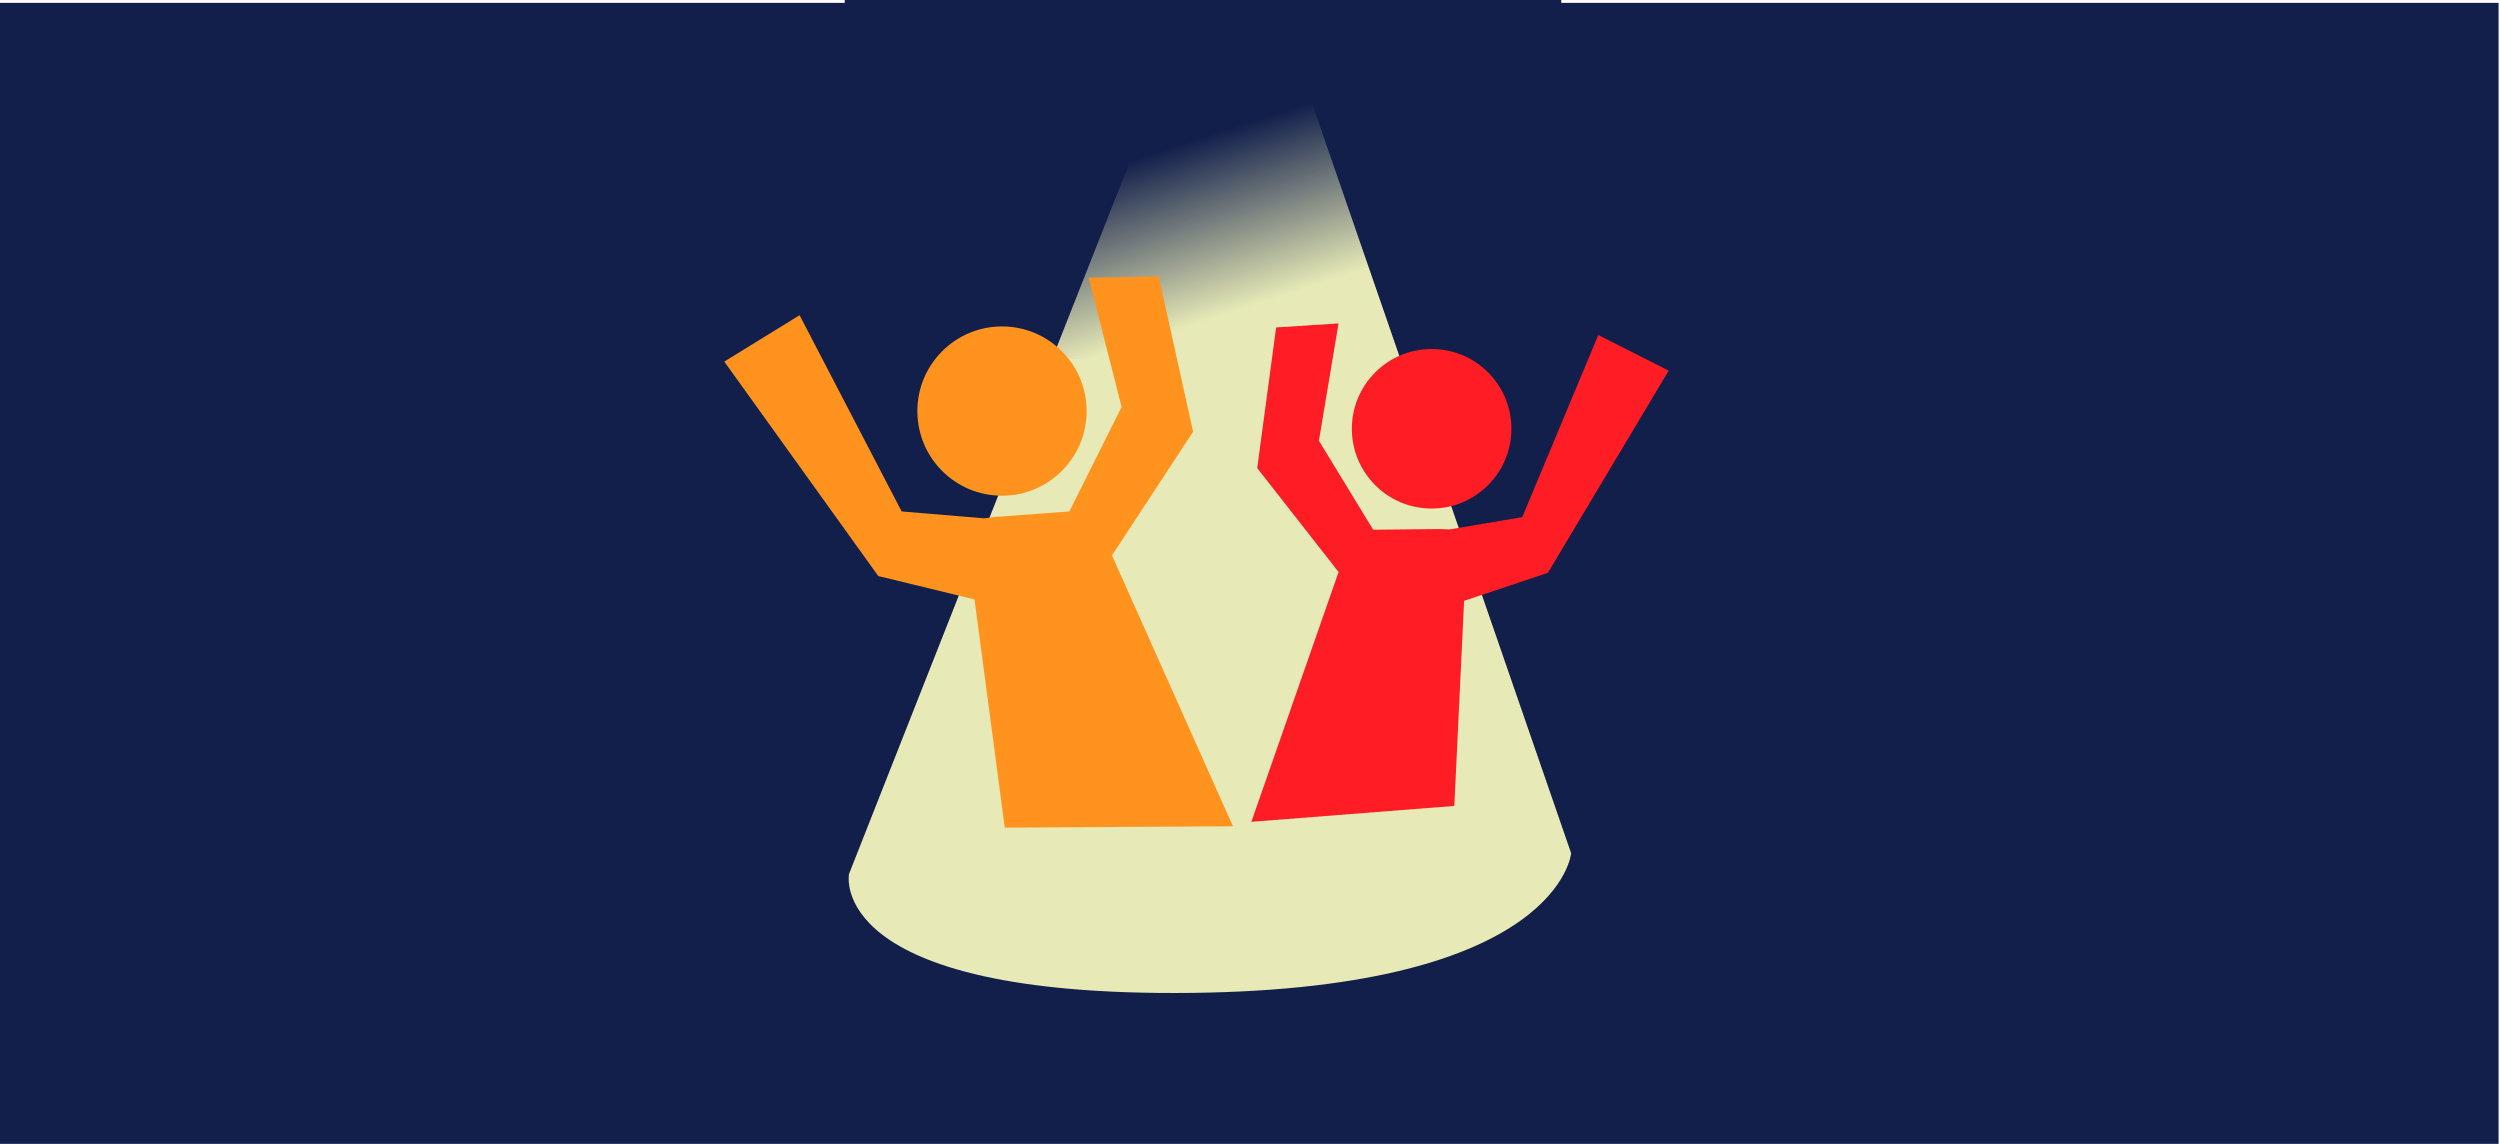 <svg xmlns="http://www.w3.org/2000/svg" xmlns:xlink="http://www.w3.org/1999/xlink" viewBox="0 0 1755 803"><defs><style>.cls-1{fill:#121f4b;}.cls-2{fill:#e7eab7;}.cls-3{fill:url(#linear-gradient);}.cls-4{fill:#ff931e;}.cls-5{fill:#ff1d25;}</style><linearGradient id="linear-gradient" x1="813.39" y1="29.442" x2="873.99" y2="216.558" gradientUnits="userSpaceOnUse"><stop offset="0.372" stop-color="#121f4b"/><stop offset="1" stop-color="#121f4b" stop-opacity="0"/></linearGradient></defs><title>story board</title><g id="Layer_1" data-name="Layer 1"><rect class="cls-1" y="2" width="1754" height="803"/></g><g id="Layer_3" data-name="Layer 3"><path class="cls-2" d="M814.077,60.466,596,613.547S578.916,700.068,836.861,697s266.081-98.028,266.081-98.028L917.418,62Z"/><rect class="cls-3" x="593" y="-1" width="503" height="253"/><circle class="cls-4" cx="703.406" cy="288.579" r="59.421"/><circle class="cls-5" cx="1005" cy="301" r="56"/><polyline class="cls-4" points="690.86 363.855 632.955 359.03 561.297 221.264 508.459 253.835 616.549 404.389 684.105 420.796 705.337 581 865.541 580.035 780.613 389.913 837.554 303.055 813.426 194 764.207 194.965 787.369 285.683 750.696 359.03 698.581 362.89"/><polyline class="cls-5" points="1017.525 371.657 1068.636 363.026 1122.004 235.191 1171.415 260.183 1086.621 402.116 1027.799 421.765 1020.938 565.764 878.458 576.918 939.696 401.549 882.569 328.609 895.84 229.86 939.664 227.028 925.877 309.405 963.975 371.853 1010.59 371.378"/></g></svg>